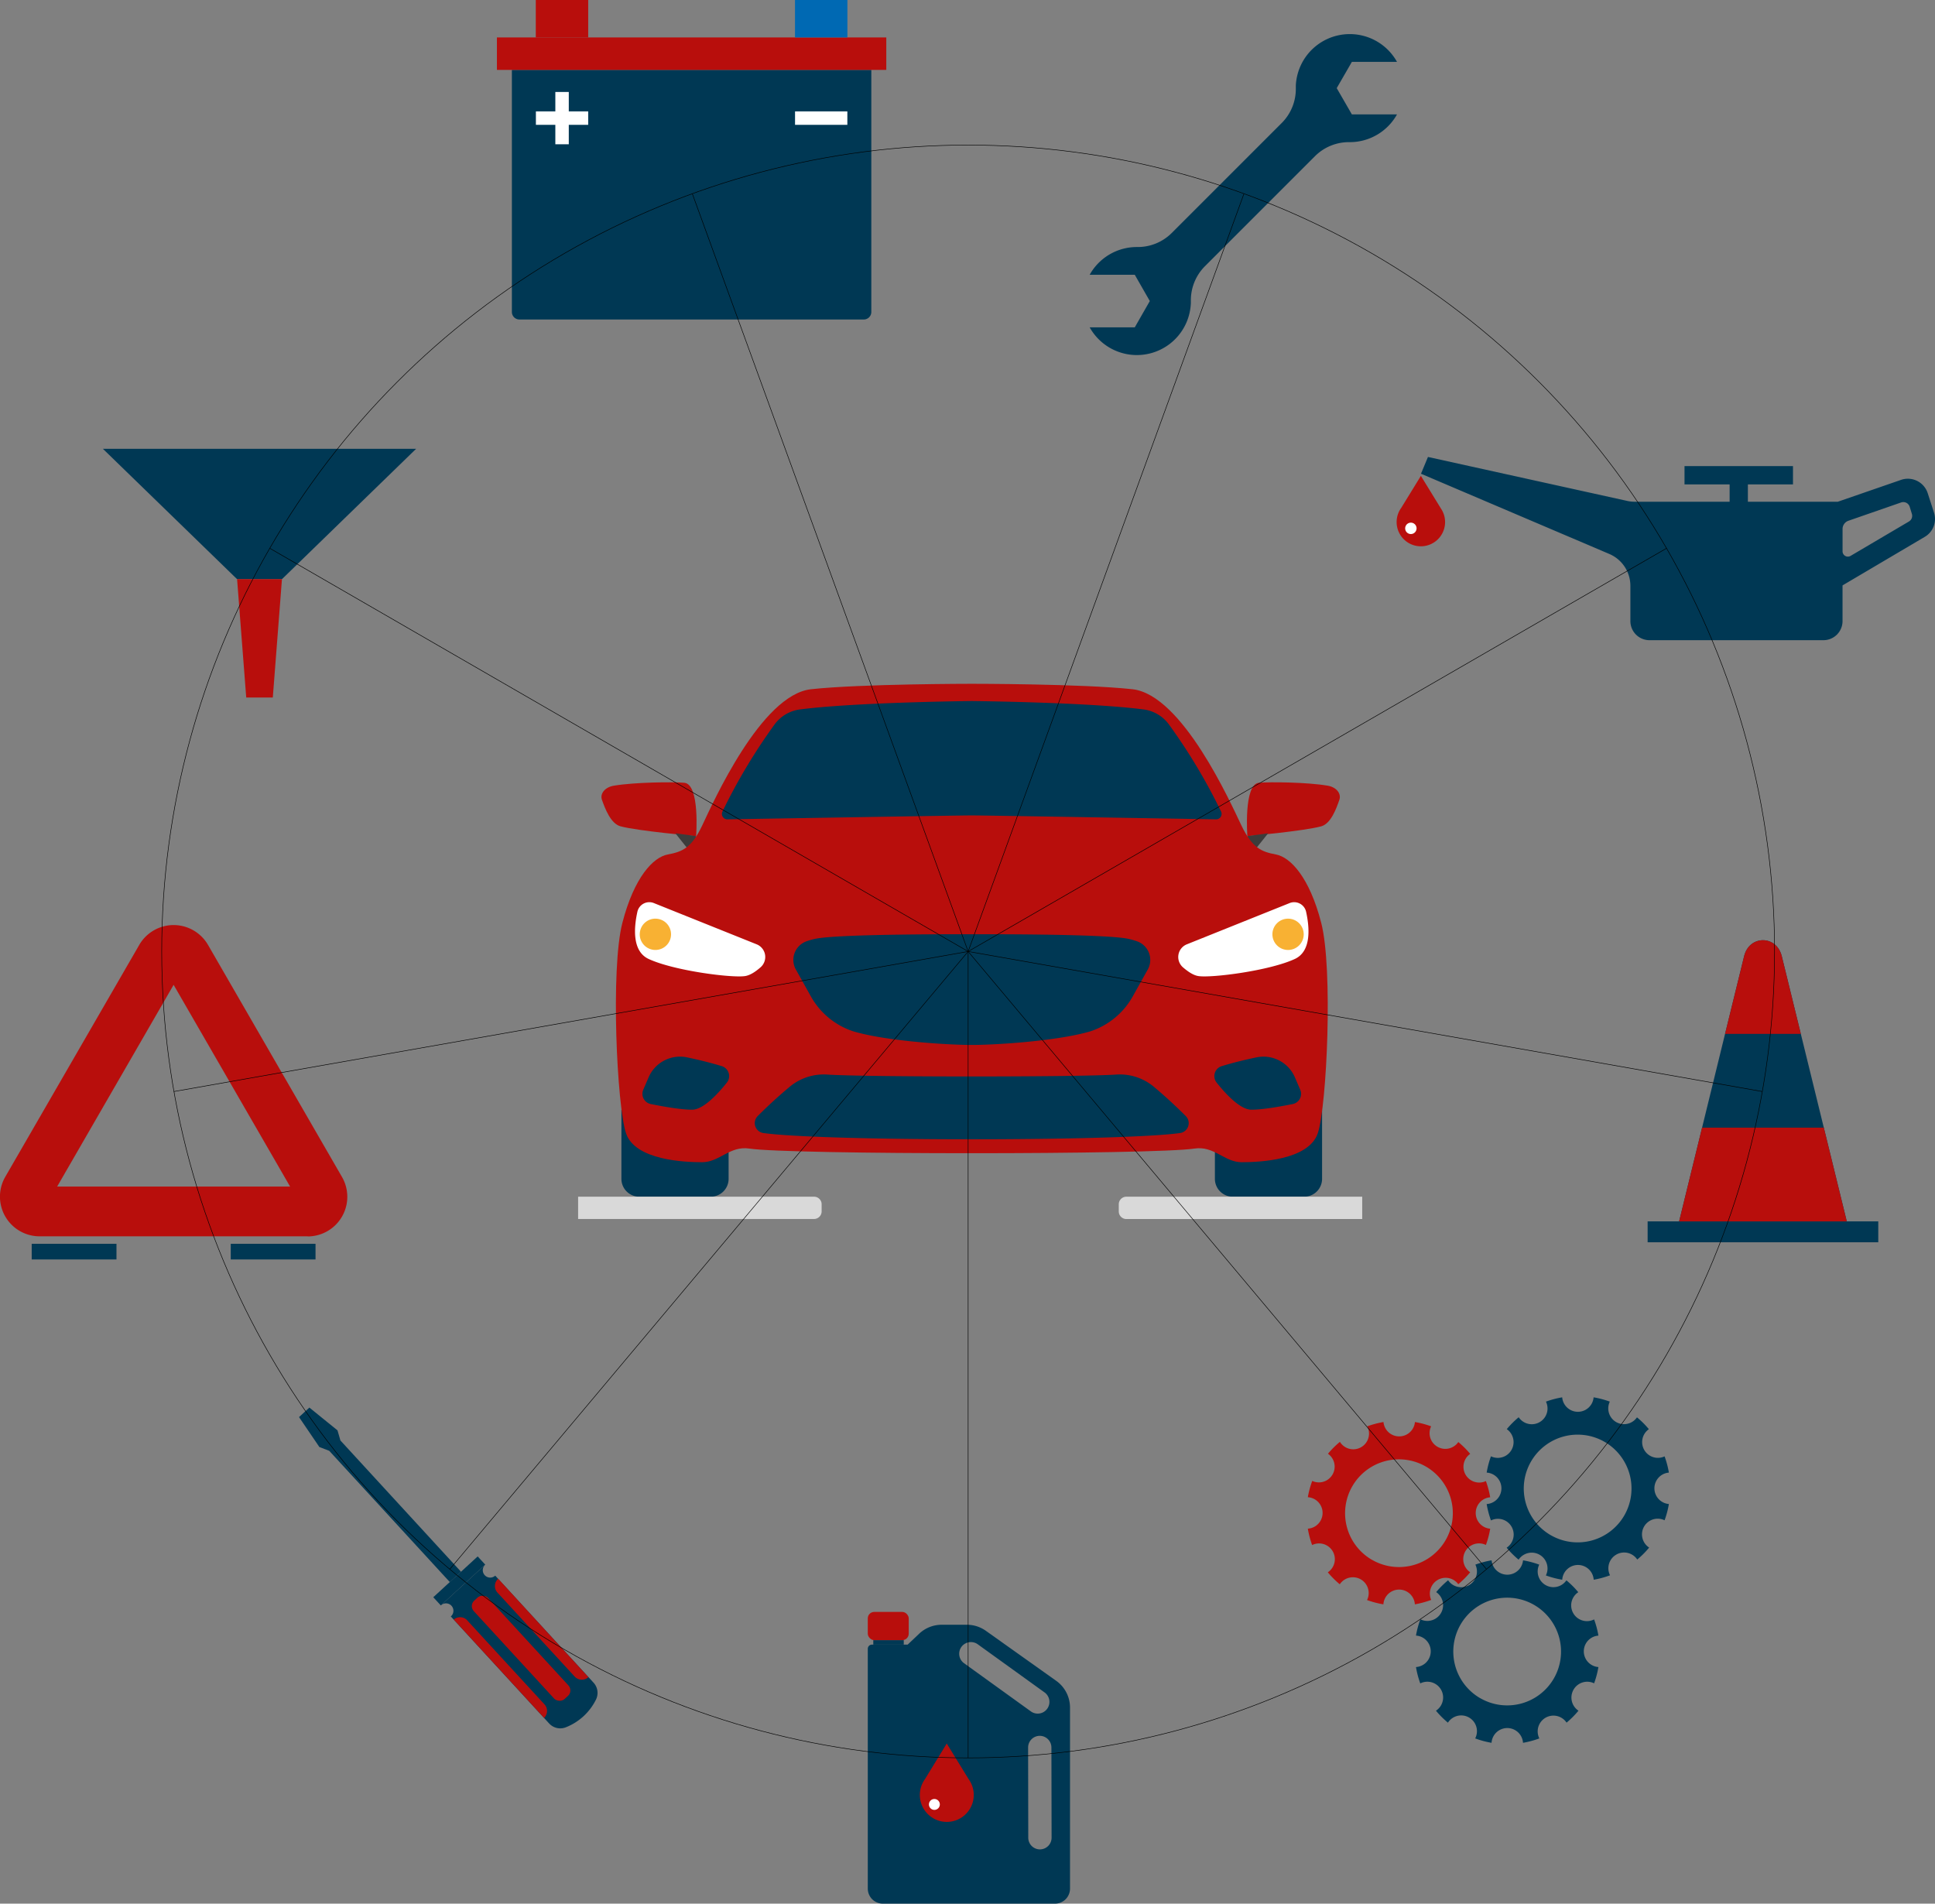 <svg id="Layer_1" data-name="Layer 1" xmlns="http://www.w3.org/2000/svg" viewBox="0 0 900.88 886.3"><rect x="0" y="0" width="900.88" height="886.3" fill="#808080" stroke="none"/><defs><style>.cls-1{fill:#b80e0c;}.cls-2{fill:#003854;}.cls-3{fill:#0069b3;}.cls-4{fill:#fff;}.cls-5{fill:#3c3c3b;}.cls-6{fill:#f8b133;}.cls-7{fill:#d9d9d9;}.cls-8{fill:none;stroke:#000;stroke-miterlimit:10;stroke-width:0.24px;}</style></defs><title>car slide</title><g id="_Group_" data-name="&lt;Group&gt;"><g id="_Group_2" data-name="&lt;Group&gt;"><path id="_Compound_Path_" data-name="&lt;Compound Path&gt;" class="cls-1" d="M195.27,636.31H70.51a18.47,18.47,0,0,1-16-27.69h0l62.39-108a18.5,18.5,0,0,1,16-9.23h0a18.52,18.52,0,0,1,16,9.23l62.38,108.05a18.46,18.46,0,0,1-16,27.69ZM78.67,613.14H187.12l-54.23-93.92Z" transform="translate(-52.06 -60.7)"/></g><g id="_Group_3" data-name="&lt;Group&gt;"><rect id="_Rectangle_" data-name="&lt;Rectangle&gt;" class="cls-2" x="14.76" y="579.09" width="39.47" height="7.29"/><rect id="_Rectangle_2" data-name="&lt;Rectangle&gt;" class="cls-2" x="107.43" y="579.09" width="39.47" height="7.29"/></g></g><g id="_Group_4" data-name="&lt;Group&gt;"><path id="_Path_" data-name="&lt;Path&gt;" class="cls-2" d="M911.87,629.35H833.81l10.69-43.64,10.69-43.64,8.88-36.19c1.21-5,5-7.44,8.78-7.44s7.54,2.48,8.76,7.44l8.87,36.19,10.7,43.64Z" transform="translate(-52.06 -60.7)"/><rect id="_Rectangle_3" data-name="&lt;Rectangle&gt;" class="cls-2" x="767.09" y="568.65" width="107.38" height="9.73"/><path id="_Path_2" data-name="&lt;Path&gt;" class="cls-1" d="M890.48,542.07H855.19l8.88-36.19c1.21-5,5-7.44,8.78-7.44s7.54,2.48,8.76,7.44Z" transform="translate(-52.06 -60.7)"/><polygon id="_Path_3" data-name="&lt;Path&gt;" class="cls-1" points="859.81 568.65 781.75 568.65 792.44 525.01 849.12 525.01 859.81 568.65"/></g><path id="_Path_4" data-name="&lt;Path&gt;" class="cls-2" d="M606.49,202.09q0-.71,0-1.38a22.47,22.47,0,0,1,6.49-16l51.4-51.4a22.37,22.37,0,0,1,16-6.43h.08a25.15,25.15,0,0,0,22-12.91h-21l-7.06-12.24,7.06-12.23h21a25.15,25.15,0,0,0-47.1,11q0,.69,0,1.38a22.42,22.42,0,0,1-6.48,16l-51.41,51.41a22.38,22.38,0,0,1-16,6.42h-.09a25.13,25.13,0,0,0-22,12.92h21l7,12.23-7,12.24h-21a25.15,25.15,0,0,0,47.09-11Z" transform="translate(-52.06 -60.7)"/><g id="_Group_5" data-name="&lt;Group&gt;"><path id="_Rectangle_4" data-name="&lt;Rectangle&gt;" class="cls-2" d="M238.32,32.54H405.66a0,0,0,0,1,0,0V145.25a3.5,3.5,0,0,1-3.5,3.5H241.82a3.5,3.5,0,0,1-3.5-3.5V32.54A0,0,0,0,1,238.32,32.54Z"/><rect id="_Rectangle_5" data-name="&lt;Rectangle&gt;" class="cls-1" x="231.35" y="17.43" width="181.28" height="15.11"/><rect id="_Rectangle_6" data-name="&lt;Rectangle&gt;" class="cls-1" x="249.45" width="24.4" height="17.43"/><rect id="_Rectangle_7" data-name="&lt;Rectangle&gt;" class="cls-3" x="370.13" width="24.4" height="17.43"/><rect id="_Rectangle_8" data-name="&lt;Rectangle&gt;" class="cls-4" x="370.15" y="51.86" width="24.35" height="6.26"/><polygon id="_Path_5" data-name="&lt;Path&gt;" class="cls-4" points="273.85 51.86 264.81 51.86 264.81 42.82 258.55 42.82 258.55 51.86 249.5 51.86 249.5 58.12 258.55 58.12 258.55 67.17 264.81 67.17 264.81 58.12 273.85 58.12 273.85 51.86"/></g><g id="_Group_6" data-name="&lt;Group&gt;"><g id="_Group_7" data-name="&lt;Group&gt;"><path id="_Path_6" data-name="&lt;Path&gt;" class="cls-1" d="M376.15,450s1.88-24.23-5.53-24.86c-5.24-.45-22.85-.28-32.76,1.36-4.09.67-6.59,3.66-5.54,6.61,1.37,3.85,4,11.06,8.64,12.31C349.25,447.63,376.15,450,376.15,450Z" transform="translate(-52.06 -60.7)"/><polygon id="_Path_7" data-name="&lt;Path&gt;" class="cls-5" points="314.41 387.95 321.71 397.08 324.14 389.29 314.41 387.95"/><path id="_Path_8" data-name="&lt;Path&gt;" class="cls-1" d="M632.8,450s-1.84-24.23,5.41-24.86c5.12-.45,22.34-.28,32,1.36,4,.67,6.44,3.66,5.41,6.61-1.34,3.85-3.87,11.06-8.44,12.31C659.11,447.63,632.8,450,632.8,450Z" transform="translate(-52.06 -60.7)"/><polygon id="_Path_9" data-name="&lt;Path&gt;" class="cls-5" points="590.42 387.95 583.12 397.08 580.69 389.29 590.42 387.95"/><path id="_Rectangle_9" data-name="&lt;Rectangle&gt;" class="cls-2" d="M289.32,516.66h49.9a0,0,0,0,1,0,0v32.18a8.32,8.32,0,0,1-8.32,8.32H297.63a8.32,8.32,0,0,1-8.32-8.32V516.66A0,0,0,0,1,289.32,516.66Z"/><path id="_Rectangle_10" data-name="&lt;Rectangle&gt;" class="cls-2" d="M626,577.36h33.26a8.32,8.32,0,0,1,8.32,8.32v32.18a0,0,0,0,1,0,0h-49.9a0,0,0,0,1,0,0V585.68A8.32,8.32,0,0,1,626,577.36Z" transform="translate(1233.2 1134.52) rotate(180)"/><path id="_Path_10" data-name="&lt;Path&gt;" class="cls-1" d="M667.2,490.43c-5.49-21.35-14.37-30.65-21.13-31.91s-11-3-16.06-13.53-27.48-60.86-50.72-63.4-74.81-2.53-74.81-2.53-51.57,0-74.81,2.53S384,434.42,379,445s-9.3,12.26-16.06,13.53-15.64,10.56-21.14,31.91-2.53,85.16,1.7,97.84S370.92,601.8,379,601.8s12.78-7.75,22-6.34c18.75,2.87,188.35,2.87,207.1,0,9.2-1.41,14,6.34,22,6.34s31.27-.85,35.5-13.53S672.69,511.77,667.2,490.43Z" transform="translate(-52.06 -60.7)"/><path id="_Path_11" data-name="&lt;Path&gt;" class="cls-4" d="M404.35,500.36l-47.85-19.2a5.68,5.68,0,0,0-7.68,4c-1.59,7.18-2.61,18.34,5.19,22,11.84,5.5,38.46,8.88,44.8,8,2.43-.32,5.05-2.08,7.35-4.11A6.36,6.36,0,0,0,404.35,500.36Z" transform="translate(-52.06 -60.7)"/><path id="_Path_12" data-name="&lt;Path&gt;" class="cls-2" d="M388.1,557.07a4.85,4.85,0,0,1,2.36,7.67c-4.24,5.34-11,12.62-16.21,12.62s-13.56-1.5-19.21-2.64a4.84,4.84,0,0,1-3.49-6.67l2.48-5.76a15.92,15.92,0,0,1,17.89-9.3C376.79,554,382.51,555.37,388.1,557.07Z" transform="translate(-52.06 -60.7)"/><circle id="_Path_13" data-name="&lt;Path&gt;" class="cls-6" cx="357.2" cy="495.69" r="7.29" transform="translate(-256.54 675.46) rotate(-77.4)"/><path id="_Path_14" data-name="&lt;Path&gt;" class="cls-2" d="M581.56,499a35.15,35.15,0,0,0-3.77-1.11c-10.57-2.54-73.31-2.21-73.31-2.21s-62.75-.33-73.31,2.21A33.84,33.84,0,0,0,427.4,499a9.19,9.19,0,0,0-4.8,13.12l6.8,12.17a35.15,35.15,0,0,0,19.53,16.45c.52.17,1.05.33,1.58.47,15.79,4.36,43.38,6,54,6s38.18-1.67,54-6c.53-.14,1.06-.3,1.58-.47a35.13,35.13,0,0,0,19.52-16.45l6.8-12.17A9.18,9.18,0,0,0,581.56,499Z" transform="translate(-52.06 -60.7)"/><path id="_Path_15" data-name="&lt;Path&gt;" class="cls-4" d="M604.61,500.36l47.85-19.2a5.68,5.68,0,0,1,7.67,4c1.6,7.18,2.62,18.34-5.19,22-11.83,5.5-38.46,8.88-44.8,8-2.43-.32-5-2.08-7.35-4.11A6.36,6.36,0,0,1,604.61,500.36Z" transform="translate(-52.06 -60.7)"/><path id="_Path_16" data-name="&lt;Path&gt;" class="cls-2" d="M604.13,580.33c-5.91-5.92-11.09-10.49-15-13.76A24.7,24.7,0,0,0,571.73,561c-17.5,1.18-117,1.18-134.5,0a24.73,24.73,0,0,0-17.36,5.56c-3.95,3.27-9.14,7.84-15.05,13.76a4.66,4.66,0,0,0,2.65,7.9c28,3.88,166,3.88,194,0A4.65,4.65,0,0,0,604.13,580.33Z" transform="translate(-52.06 -60.7)"/><path id="_Path_17" data-name="&lt;Path&gt;" class="cls-2" d="M620.86,557.07a4.85,4.85,0,0,0-2.37,7.67c4.25,5.34,11,12.62,16.21,12.62s13.57-1.5,19.22-2.64a4.84,4.84,0,0,0,3.49-6.67l-2.48-5.76A15.93,15.93,0,0,0,637,553C632.17,554,626.44,555.37,620.86,557.07Z" transform="translate(-52.06 -60.7)"/><path id="_Path_18" data-name="&lt;Path&gt;" class="cls-2" d="M620.57,438.58a267.7,267.7,0,0,0-24.36-40.68,17.41,17.41,0,0,0-11.8-6.91c-26.51-3.38-79.93-3.9-79.93-3.9s-53.43.52-79.94,3.9a17.43,17.43,0,0,0-11.8,6.91,268.31,268.31,0,0,0-24.35,40.68,2.54,2.54,0,0,0,2.37,3.59c19.92-.33,107.91-1.83,113.72-1.83s93.8,1.5,113.72,1.83A2.54,2.54,0,0,0,620.57,438.58Z" transform="translate(-52.06 -60.7)"/><circle id="_Path_19" data-name="&lt;Path&gt;" class="cls-6" cx="651.75" cy="495.69" r="7.29" transform="translate(-211.68 545.35) rotate(-45)"/></g><path id="_Rectangle_11" data-name="&lt;Rectangle&gt;" class="cls-7" d="M269.15,557.16H379a3.53,3.53,0,0,1,3.53,3.53V564a3.53,3.53,0,0,1-3.53,3.53H269.15a0,0,0,0,1,0,0v-10.4A0,0,0,0,1,269.15,557.16Z"/><path id="_Rectangle_12" data-name="&lt;Rectangle&gt;" class="cls-7" d="M572.93,617.86H682.74a3.53,3.53,0,0,1,3.53,3.53v3.34a3.53,3.53,0,0,1-3.53,3.53H572.93a0,0,0,0,1,0,0v-10.4A0,0,0,0,1,572.93,617.86Z" transform="translate(1207.14 1185.42) rotate(180)"/></g><g id="_Group_8" data-name="&lt;Group&gt;"><polygon id="_Path_20" data-name="&lt;Path&gt;" class="cls-2" points="120.82 208.96 47.91 208.96 110.38 269.65 120.82 269.65 131.27 269.65 193.73 208.96 120.82 208.96"/><polygon id="_Path_21" data-name="&lt;Path&gt;" class="cls-1" points="120.82 269.65 110.38 269.65 114.64 324.76 120.82 324.76 127.01 324.76 131.27 269.65 120.82 269.65"/></g><g id="_Group_9" data-name="&lt;Group&gt;"><path id="_Compound_Path_2" data-name="&lt;Compound Path&gt;" class="cls-2" d="M543.72,843.2,511.09,820a15.35,15.35,0,0,0-8.89-2.85H490.53A15.29,15.29,0,0,0,480,821.32l-5.37,5.09H458a1.91,1.91,0,0,0-1.92,1.92V940a7,7,0,0,0,7,7h80.15a7,7,0,0,0,7-7V855.65A15.29,15.29,0,0,0,543.72,843.2Zm-44.07-15.71a5.45,5.45,0,0,1,4.42-2.26,5.38,5.38,0,0,1,3.18,1l31.31,22.56a5.45,5.45,0,0,1-6.36,8.84l-31.31-22.57A5.44,5.44,0,0,1,499.65,827.49Zm36.58,94.25h0a5.44,5.44,0,0,1-5.44-5.43l-.07-42a5.43,5.43,0,0,1,5.42-5.44h0a5.44,5.44,0,0,1,5.43,5.43l.08,42A5.44,5.44,0,0,1,536.23,921.74Z" transform="translate(-52.06 -60.7)"/><rect id="_Rectangle_13" data-name="&lt;Rectangle&gt;" class="cls-2" x="406.58" y="763.62" width="14.18" height="2.09"/><rect id="_Rectangle_14" data-name="&lt;Rectangle&gt;" class="cls-1" x="404.01" y="750.48" width="19.07" height="13.14" rx="3" ry="3"/><path id="_Path_22" data-name="&lt;Path&gt;" class="cls-1" d="M503,889h0l-10.16-16.55L482.72,889h0A12.55,12.55,0,1,0,503,889Z" transform="translate(-52.06 -60.7)"/><circle id="_Path_23" data-name="&lt;Path&gt;" class="cls-4" cx="435.02" cy="840.11" r="2.54"/></g><g id="_Group_10" data-name="&lt;Group&gt;"><path id="_Compound_Path_3" data-name="&lt;Compound Path&gt;" class="cls-2" d="M952.46,299.32l-2.91-9a9.72,9.72,0,0,0-12.44-6.19L907.69,294.3H865.82v-8.06h21v-8.53H836.32v8.53h21v8.06H813.13a16.68,16.68,0,0,1-4-.5l-92.25-20.35-3.25,7.81,87.6,37.32a16.14,16.14,0,0,1,9.89,14.88v16.41a8.89,8.89,0,0,0,8.89,8.89h81a8.89,8.89,0,0,0,8.88-8.89V333.25l38.25-22.58A9.64,9.64,0,0,0,952.46,299.32Zm-42.56,18V307a4.07,4.07,0,0,1,2.74-3.85l24.52-8.51a3.11,3.11,0,0,1,4,2l1,3.26a3.07,3.07,0,0,1-1.37,3.61l-27.15,16A2.48,2.48,0,0,1,909.9,317.34Z" transform="translate(-52.06 -60.7)"/><g id="_Group_11" data-name="&lt;Group&gt;"><path id="_Path_24" data-name="&lt;Path&gt;" class="cls-1" d="M722.72,297.14h0l-9.14-14.88-9.14,14.88h0a11.28,11.28,0,1,0,18.26,0Z" transform="translate(-52.06 -60.7)"/><path id="_Path_25" data-name="&lt;Path&gt;" class="cls-4" d="M711.57,306.69a2.65,2.65,0,1,1-2.65-2.65A2.65,2.65,0,0,1,711.57,306.69Z" transform="translate(-52.06 -60.7)"/></g></g><g id="_Group_12" data-name="&lt;Group&gt;"><path id="_Compound_Path_4" data-name="&lt;Compound Path&gt;" class="cls-1" d="M734.29,782.94a7.34,7.34,0,0,1,9.56-2.93,41.72,41.72,0,0,0,2-7.57,7.34,7.34,0,0,1,0-14.63,42.1,42.1,0,0,0-2-7.55,7.34,7.34,0,0,1-7.32-12.66,41.14,41.14,0,0,0-5.53-5.51,7.33,7.33,0,0,1-12.65-7.32,42.55,42.55,0,0,0-7.54-2,7.35,7.35,0,0,1-14.64,0,43.12,43.12,0,0,0-7.55,2A7.33,7.33,0,0,1,675.88,732a42.1,42.1,0,0,0-5.55,5.54A7.34,7.34,0,0,1,663,750.19a42.15,42.15,0,0,0-2.05,7.58,7.34,7.34,0,0,1,0,14.65,43,43,0,0,0,2,7.62,7.34,7.34,0,0,1,7.3,12.7,41.88,41.88,0,0,0,5.57,5.57,7.35,7.35,0,0,1,12.7,7.34,42.42,42.42,0,0,0,7.61,2,7.34,7.34,0,0,1,14.65,0,43.33,43.33,0,0,0,7.6-2.06A7.34,7.34,0,0,1,731,798.27a42.81,42.81,0,0,0,5.54-5.56A7.36,7.36,0,0,1,734.29,782.94Zm-43.46,4a25.08,25.08,0,1,1,34.26-9.17A25.07,25.07,0,0,1,690.83,786.92Z" transform="translate(-52.06 -60.7)"/><path id="_Compound_Path_5" data-name="&lt;Compound Path&gt;" class="cls-2" d="M817.49,771.44a7.33,7.33,0,0,1,9.55-2.93,41.72,41.72,0,0,0,2-7.57,7.34,7.34,0,0,1,0-14.63,42.1,42.1,0,0,0-2-7.55,7.34,7.34,0,0,1-7.32-12.66,40.57,40.57,0,0,0-5.53-5.51,7.33,7.33,0,0,1-12.65-7.32,42.32,42.32,0,0,0-7.54-2,7.34,7.34,0,0,1-14.63,0,43.23,43.23,0,0,0-7.56,2,7.33,7.33,0,0,1-12.69,7.27,42.71,42.71,0,0,0-5.55,5.54,7.34,7.34,0,0,1-7.36,12.65,43,43,0,0,0-2,7.58,7.34,7.34,0,0,1,0,14.65,43.9,43.9,0,0,0,2,7.62,7.34,7.34,0,0,1,7.3,12.7,41.88,41.88,0,0,0,5.57,5.57,7.35,7.35,0,0,1,12.7,7.34,42.42,42.42,0,0,0,7.61,2,7.34,7.34,0,0,1,14.65,0,43.09,43.09,0,0,0,7.6-2.06,7.34,7.34,0,0,1,12.68-7.34,42.81,42.81,0,0,0,5.54-5.56A7.34,7.34,0,0,1,817.49,771.44Zm-43.47,4a25.08,25.08,0,1,1,34.26-9.17A25.07,25.07,0,0,1,774,775.42Z" transform="translate(-52.06 -60.7)"/><path id="_Compound_Path_6" data-name="&lt;Compound Path&gt;" class="cls-2" d="M784.67,847.35a7.34,7.34,0,0,1,9.56-2.93,42.56,42.56,0,0,0,2-7.57,7.34,7.34,0,0,1,0-14.64,42,42,0,0,0-2-7.54A7.34,7.34,0,0,1,786.86,802a41.21,41.21,0,0,0-5.53-5.52,7.33,7.33,0,0,1-12.65-7.32,43.38,43.38,0,0,0-7.54-2,7.35,7.35,0,0,1-14.64,0,43.12,43.12,0,0,0-7.55,2,7.33,7.33,0,0,1-12.69,7.27,42,42,0,0,0-5.55,5.53,7.34,7.34,0,0,1-7.36,12.66,41.93,41.93,0,0,0-2.05,7.58,7.34,7.34,0,0,1,0,14.65,42.69,42.69,0,0,0,2,7.61,7.34,7.34,0,0,1,7.3,12.71,42.48,42.48,0,0,0,5.57,5.57,7.34,7.34,0,0,1,12.7,7.33,42.45,42.45,0,0,0,7.61,2.05,7.34,7.34,0,0,1,14.65,0,43.3,43.3,0,0,0,7.6-2.05,7.34,7.34,0,0,1,12.68-7.34,43.44,43.44,0,0,0,5.54-5.56A7.35,7.35,0,0,1,784.67,847.35Zm-43.46,4a25.08,25.08,0,1,1,34.26-9.17A25.08,25.08,0,0,1,741.21,851.33Z" transform="translate(-52.06 -60.7)"/></g><g id="_Group_13" data-name="&lt;Group&gt;"><polygon id="_Path_26" data-name="&lt;Path&gt;" class="cls-2" points="144.04 655.34 141.63 657.55 139.22 659.77 148.69 673.71 153.27 675.46 209.42 736.58 212.03 734.18 214.64 731.78 158.49 670.66 157.13 665.95 144.04 655.34"/><rect id="_Rectangle_15" data-name="&lt;Rectangle&gt;" class="cls-2" x="251.81" y="794.19" width="28.08" height="5.19" transform="translate(-521.06 329.23) rotate(-42.58)"/><path id="_Path_27" data-name="&lt;Path&gt;" class="cls-2" d="M282.62,794.29l45.74,49.78a7.06,7.06,0,0,1,1.18,7.91,26.47,26.47,0,0,1-14.08,12.93,7.05,7.05,0,0,1-7.78-1.84l-45.74-49.78a3.46,3.46,0,1,0-4.68-5.09l20.69-19a3.45,3.45,0,1,0,4.67,5.09Z" transform="translate(-52.06 -60.7)"/><g id="_Group_14" data-name="&lt;Group&gt;"><rect id="_Rectangle_16" data-name="&lt;Rectangle&gt;" class="cls-1" x="290.14" y="797.04" width="9.04" height="62.19" rx="3.43" ry="3.43" transform="translate(-534.69 356.99) rotate(-42.58)"/><path id="_Path_28" data-name="&lt;Path&gt;" class="cls-1" d="M284,795.74,326,841.54a4.53,4.53,0,0,1-6.39-.26l-36-39.15A4.53,4.53,0,0,1,284,795.74Z" transform="translate(-52.06 -60.7)"/><path id="_Path_29" data-name="&lt;Path&gt;" class="cls-1" d="M269.57,815.09l36,39.15a4.52,4.52,0,0,1-.2,6.29l-42.06-45.78a4.54,4.54,0,0,1,6.29.34Z" transform="translate(-52.06 -60.7)"/></g></g><circle class="cls-8" cx="450.74" cy="442.99" r="375.45"/><line class="cls-8" x1="450.74" y1="442.99" x2="450.74" y2="818.44"/><line class="cls-8" x1="450.74" y1="442.99" x2="692.07" y2="730.6"/><line class="cls-8" x1="450.74" y1="442.99" x2="820.48" y2="508.19"/><line class="cls-8" x1="450.74" y1="442.99" x2="775.89" y2="255.27"/><line class="cls-8" x1="450.74" y1="442.99" x2="579.15" y2="90.19"/><line class="cls-8" x1="450.74" y1="442.99" x2="322.33" y2="90.19"/><line class="cls-8" x1="450.74" y1="442.99" x2="125.6" y2="255.27"/><line class="cls-8" x1="450.74" y1="442.99" x2="81" y2="508.19"/><line class="cls-8" x1="450.74" y1="442.99" x2="209.41" y2="730.6"/></svg>